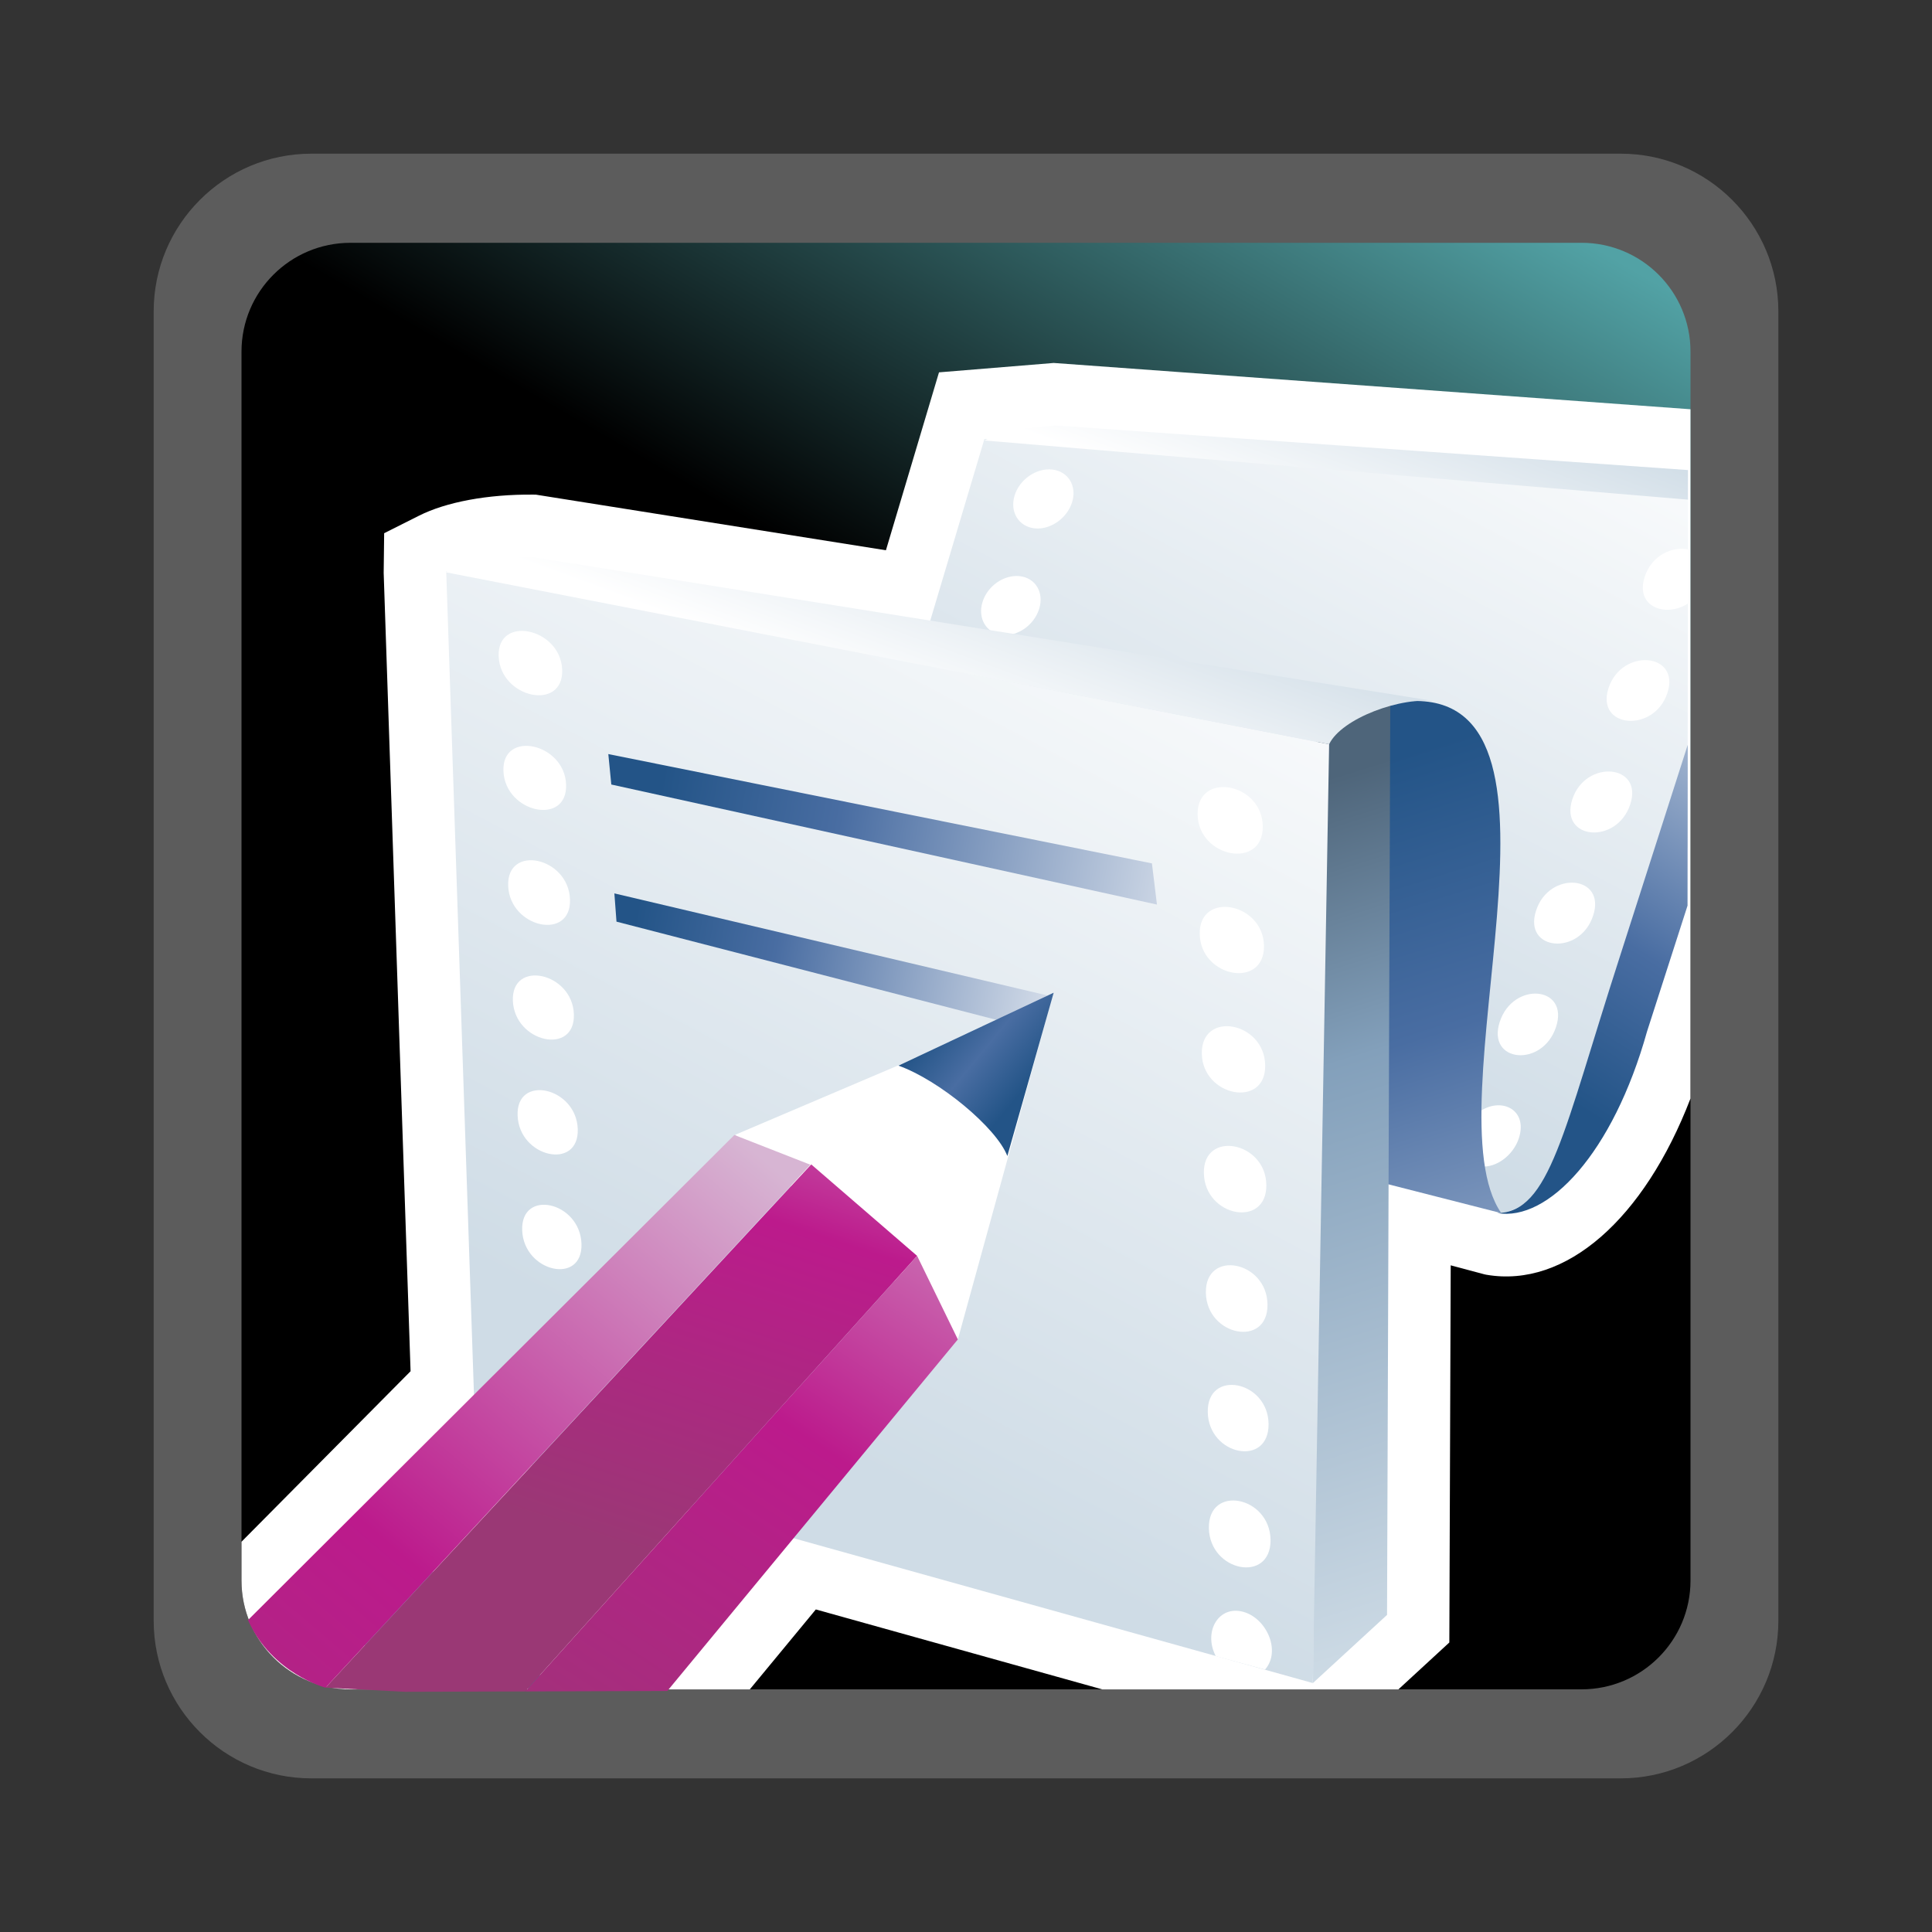 <?xml version="1.0" encoding="UTF-8"?>
<svg xmlns="http://www.w3.org/2000/svg" xmlns:xlink="http://www.w3.org/1999/xlink" contentScriptType="text/ecmascript" width="88" baseProfile="tiny" zoomAndPan="magnify" contentStyleType="text/css" viewBox="-1 -1 88 88" height="88" preserveAspectRatio="xMidYMid meet" version="1.1">
    <rect x="-1" y="-1" width="88" height="88" fill="#333333" stroke="none"/>
    <g>
        <rect x="-1" width="88" fill="none" y="-1" height="88"/>
        <path fill="#ffffff" d="M 13.178 6.0 C 9.22 6.0 6.0 9.222 6.0 13.18 L 6.0 72.823 C 6.0 76.78 9.22 80.002 13.178 80.002 L 72.824 80.002 C 76.782 80.002 80.002 76.78 80.002 72.823 L 80.002 13.18 C 80.002 9.221 76.782 6 72.824 6 L 13.178 6 z " fill-opacity="0.2" stroke-opacity="0.2"/>
        <linearGradient x1="-673.508" gradientTransform="matrix(1 0 0 -1 694.901 409.637)" y1="329.21" x2="-630.293" gradientUnits="userSpaceOnUse" y2="404.061" xlink:type="simple" xlink:actuate="onLoad" id="XMLID_16_" xlink:show="other">
            <stop stop-color="#000000" offset="0"/>
            <stop stop-color="#000000" offset="0.646"/>
            <stop stop-color="#52a2a5" offset="0.994"/>
            <stop stop-color="#52a2a5" offset="1"/>
        </linearGradient>
        <path fill="url(#XMLID_16_)" d="M 76.0 70.99 C 76.0 73.726 73.777 75.947 71.038 75.947 L 14.965 75.947 C 12.225 75.947 10.0 73.726 10.0 70.99 L 10.0 15.017 C 10.0 12.277 12.225 10.059 14.965 10.059 L 71.038 10.059 C 73.777 10.059 76.0 12.276 76.0 15.017 L 76.0 70.99 z "/>
        <g>
            <path fill="none" d="M 66.705 57.063 L 66.622 57.046 C 66.622 57.046 65.799 56.826 65.079 56.634 C 65.066 59.908 65.016 73.813 65.016 73.813 L 62.696 75.95 L 71.039 75.95 C 73.778 75.95 76.001 73.729 76.001 70.993 L 76.001 49.035 C 73.891 54.52 70.318 57.685 66.705 57.063 z "/>
            <path fill="none" d="M 16.476 25.093 L 16.498 23.287 L 18.074 22.495 C 19.323 21.863 21.222 21.511 23.285 21.529 L 23.404 21.53 C 23.404 21.53 37.01 23.692 39.353 24.064 C 39.913 22.185 41.77 15.96 41.77 15.96 C 41.77 15.96 45.618 15.647 46.867 15.543 L 46.992 15.532 L 76.0 17.641 L 76.0 15.017 C 76.0 12.277 73.777 10.059 71.038 10.059 L 14.965 10.059 C 12.225 10.059 10.0 12.276 10.0 15.017 L 10.0 69.224 C 12.475 66.729 17.063 62.102 17.701 61.458 C 17.537 56.601 16.477 25.161 16.476 25.093 z "/>
            <path fill="none" d="M 33.151 75.947 L 49.212 75.947 C 44.076 74.514 37.198 72.596 36.16 72.306 C 35.734 72.822 34.276 74.587 33.151 75.947 z "/>
            <path fill="#ffffff" d="M 62.695 75.947 L 49.212 75.947 "/>
            <path fill="#ffffff" d="M 46.992 15.532 L 46.867 15.543 C 45.618 15.647 41.77 15.96 41.77 15.96 C 41.77 15.96 39.913 22.185 39.353 24.064 C 37.01 23.691 23.404 21.53 23.404 21.53 L 23.285 21.529 C 21.222 21.511 19.323 21.863 18.074 22.495 L 16.498 23.287 L 16.476 25.093 C 16.477 25.161 17.538 56.6 17.701 61.458 C 17.063 62.102 12.475 66.729 10.0 69.224 L 10.0 70.993 C 10.0 73.729 12.225 75.95 14.965 75.95 L 33.152 75.95 C 34.277 74.589 35.735 72.825 36.16 72.308 C 37.198 72.598 44.077 74.516 49.212 75.95 L 62.695 75.95 L 65.015 73.813 C 65.015 73.813 65.066 59.909 65.078 56.634 C 65.798 56.826 66.621 57.046 66.621 57.046 L 66.704 57.063 C 70.317 57.685 73.89 54.52 75.999 49.037 L 75.999 17.641 L 46.992 15.532 z "/>
        </g>
        <g>
            <linearGradient x1="-624.47" gradientTransform="matrix(1 0 0 -1 694.901 409.637)" y1="399.475" x2="-642.73" gradientUnits="userSpaceOnUse" y2="364.771" xlink:type="simple" xlink:actuate="onLoad" id="XMLID_17_" xlink:show="other">
                <stop stop-color="#ffffff" offset="0"/>
                <stop stop-color="#ffffff" offset="0.05"/>
                <stop stop-color="#cfdce6" offset="1"/>
            </linearGradient>
            <path fill="url(#XMLID_17_)" d="M 43.84 18.991 L 36.738 42.804 L 67.384 54.256 C 70.692 53.72 73.696 45.551 75.866 37.566 L 75.886 21.688 L 43.84 18.991 z "/>
            <linearGradient x1="-611.128" gradientTransform="matrix(1 0 0 -1 694.901 409.637)" y1="383.337" x2="-625.389" gradientUnits="userSpaceOnUse" y2="360.77" xlink:type="simple" xlink:actuate="onLoad" id="XMLID_18_" xlink:show="other">
                <stop stop-color="#ffffff" offset="0"/>
                <stop stop-color="#496da2" offset="0.71"/>
                <stop stop-color="#235487" offset="0.99"/>
                <stop stop-color="#235487" offset="1"/>
            </linearGradient>
            <path fill="url(#XMLID_18_)" d="M 72.762 42.636 C 70.21 50.538 69.595 54.223 67.196 54.254 C 69.516 54.652 72.471 51.522 74.022 45.977 L 75.865 40.25 L 75.874 32.926 L 72.762 42.636 z "/>
            <linearGradient x1="-636.334" gradientTransform="matrix(1 0 0 -1 694.901 409.637)" y1="385.712" x2="-632.918" gradientUnits="userSpaceOnUse" y2="394.987" xlink:type="simple" xlink:actuate="onLoad" id="XMLID_19_" xlink:show="other">
                <stop stop-color="#ffffff" offset="0"/>
                <stop stop-color="#ffffff" offset="0.05"/>
                <stop stop-color="#cfdce6" offset="1"/>
            </linearGradient>
            <path fill="url(#XMLID_19_)" d="M 47.105 18.38 C 45.595 18.506 44.857 18.565 43.838 19.063 L 75.884 21.759 L 75.885 20.411 L 47.105 18.38 z "/>
            <path fill="#ffffff" d="M 46.927 20.387 C 46.198 20.307 45.43 20.844 45.211 21.58 C 44.989 22.319 45.399 22.983 46.118 23.065 C 46.84 23.145 47.607 22.61 47.835 21.868 C 48.061 21.128 47.652 20.468 46.927 20.387 z "/>
            <path fill="#ffffff" d="M 45.445 25.243 C 44.732 25.165 43.966 25.694 43.749 26.433 C 43.527 27.172 43.926 27.84 44.639 27.921 C 45.354 28.001 46.108 27.467 46.334 26.728 C 46.563 25.987 46.165 25.321 45.445 25.243 z "/>
            <path fill="#ffffff" d="M 73.913 25.277 C 73.465 26.663 74.891 27.132 75.879 26.493 L 75.882 24.021 C 75.178 23.885 74.234 24.277 73.913 25.277 z "/>
            <path fill="#ffffff" d="M 72.266 30.343 C 71.67 32.176 74.341 32.398 74.946 30.57 C 75.559 28.726 72.865 28.498 72.266 30.343 z "/>
            <path fill="#ffffff" d="M 70.615 35.413 C 70.023 37.262 72.648 37.489 73.255 35.638 C 73.866 33.799 71.212 33.572 70.615 35.413 z "/>
            <path fill="#ffffff" d="M 68.965 40.48 C 68.367 42.317 70.963 42.549 71.563 40.71 C 72.182 38.863 69.559 38.632 68.965 40.48 z "/>
            <path fill="#ffffff" d="M 67.311 45.546 C 66.707 47.406 69.259 47.642 69.874 45.781 C 70.493 43.913 67.919 43.678 67.311 45.546 z "/>
            <path fill="#ffffff" d="M 66.35 49.664 L 66.456 52.13 C 67.15 52.201 67.919 51.627 68.178 50.858 C 68.623 49.517 67.335 48.93 66.35 49.664 z "/>
            <linearGradient x1="-2251.536" gradientTransform="matrix(1.136 0 0 -1.136 2632.792 -893.581)" y1="-853.517" x2="-2263.334" gradientUnits="userSpaceOnUse" y2="-815.905" xlink:type="simple" xlink:actuate="onLoad" id="XMLID_20_" xlink:show="other">
                <stop stop-color="#ffffff" offset="0"/>
                <stop stop-color="#496da2" offset="0.71"/>
                <stop stop-color="#235487" offset="0.99"/>
                <stop stop-color="#235487" offset="1"/>
            </linearGradient>
            <path fill="url(#XMLID_20_)" d="M 63.35 30.93 C 71.496 30.742 64.082 49.493 67.382 54.257 L 60.516 52.504 C 60.516 52.505 57.586 29.884 63.35 30.93 z "/>
            <linearGradient x1="-2256.642" gradientTransform="matrix(1.136 0 0 -1.136 2632.792 -893.581)" y1="-855.117" x2="-2268.439" gradientUnits="userSpaceOnUse" y2="-817.509" xlink:type="simple" xlink:actuate="onLoad" id="XMLID_21_" xlink:show="other">
                <stop stop-color="#cfdce6" offset="0"/>
                <stop stop-color="#cfdce6" offset="0.1"/>
                <stop stop-color="#83a0bb" offset="0.71"/>
                <stop stop-color="#4e657a" offset="0.99"/>
                <stop stop-color="#4e657a" offset="1"/>
            </linearGradient>
            <polygon fill="url(#XMLID_21_)" points="58.805,75.658 58.965,31.948 62.325,31.089 62.178,72.557   "/>
            <linearGradient x1="-2268.217" gradientTransform="matrix(1.136 0 0 -1.136 2632.792 -893.581)" y1="-803.66" x2="-2288.477" gradientUnits="userSpaceOnUse" y2="-842.158" xlink:type="simple" xlink:actuate="onLoad" id="XMLID_22_" xlink:show="other">
                <stop stop-color="#ffffff" offset="0"/>
                <stop stop-color="#ffffff" offset="0.05"/>
                <stop stop-color="#cfdce6" offset="1"/>
            </linearGradient>
            <polygon fill="url(#XMLID_22_)" points="58.797,75.661 20.673,65.027 19.325,25.027 59.54,32.899   "/>
            <linearGradient x1="-2281.312" gradientTransform="matrix(1.136 0 0 -1.136 2632.792 -893.581)" y1="-814.682" x2="-2278.223" gradientUnits="userSpaceOnUse" y2="-806.299" xlink:type="simple" xlink:actuate="onLoad" id="XMLID_23_" xlink:show="other">
                <stop stop-color="#ffffff" offset="0"/>
                <stop stop-color="#ffffff" offset="0.05"/>
                <stop stop-color="#cfdce6" offset="1"/>
            </linearGradient>
            <path fill="url(#XMLID_23_)" d="M 59.54 32.899 C 60.095 31.73 62.828 30.705 64.427 30.949 L 23.265 24.376 C 21.743 24.363 20.161 24.602 19.298 25.065 L 59.54 32.899 z "/>
            <path fill="#ffffff" d="M 21.714 28.902 C 21.796 30.808 24.674 31.413 24.607 29.504 C 24.535 27.598 21.632 26.991 21.714 28.902 z "/>
            <path fill="#ffffff" d="M 21.931 34.131 C 22.017 36.029 24.854 36.634 24.785 34.734 C 24.716 32.835 21.844 32.231 21.931 34.131 z "/>
            <path fill="#ffffff" d="M 22.147 39.361 C 22.234 41.269 25.028 41.868 24.962 39.965 C 24.896 38.036 22.066 37.435 22.147 39.361 z "/>
            <path fill="#ffffff" d="M 22.361 44.589 C 22.443 46.49 25.208 47.095 25.139 45.193 C 25.073 43.293 22.281 42.691 22.361 44.589 z "/>
            <path fill="#ffffff" d="M 22.577 49.82 C 22.653 51.728 25.384 52.327 25.316 50.422 C 25.246 48.511 22.491 47.912 22.577 49.82 z "/>
            <path fill="#ffffff" d="M 22.785 55.047 C 22.864 56.947 25.547 57.551 25.486 55.651 C 25.416 53.73 22.709 53.13 22.785 55.047 z "/>
            <path fill="#ffffff" d="M 53.549 36.104 C 53.593 38.08 56.543 38.619 56.518 36.642 C 56.498 34.648 53.518 34.108 53.549 36.104 z "/>
            <path fill="#ffffff" d="M 53.646 41.544 C 53.683 43.523 56.597 44.063 56.573 42.084 C 56.546 40.112 53.607 39.571 53.646 41.544 z "/>
            <path fill="#ffffff" d="M 53.741 46.993 C 53.777 48.958 56.655 49.497 56.628 47.527 C 56.602 45.539 53.708 45.003 53.741 46.993 z "/>
            <path fill="#ffffff" d="M 53.835 52.435 C 53.868 54.423 56.704 54.963 56.68 52.972 C 56.657 50.995 53.794 50.458 53.835 52.435 z "/>
            <path fill="#ffffff" d="M 53.926 57.883 C 53.961 59.863 56.757 60.401 56.733 58.417 C 56.708 56.43 53.891 55.888 53.926 57.883 z "/>
            <path fill="#ffffff" d="M 54.012 63.322 C 54.05 65.301 56.799 65.843 56.782 63.863 C 56.76 61.881 53.975 61.342 54.012 63.322 z "/>
            <path fill="#ffffff" d="M 54.063 68.602 C 54.098 70.594 56.889 71.134 56.872 69.141 C 56.842 67.14 54.031 66.604 54.063 68.602 z "/>
            <path fill="#ffffff" d="M 55.523 72.392 C 54.458 72.183 53.818 73.364 54.377 74.435 L 56.62 75.047 C 57.387 74.178 56.646 72.609 55.523 72.392 z "/>
            <linearGradient x1="-2266.478" gradientTransform="matrix(1.136 0 0 -1.136 2632.792 -893.581)" y1="-821.485" x2="-2292.206" gradientUnits="userSpaceOnUse" y2="-816.929" xlink:type="simple" xlink:actuate="onLoad" id="XMLID_24_" xlink:show="other">
                <stop stop-color="#ffffff" offset="0"/>
                <stop stop-color="#496da2" offset="0.71"/>
                <stop stop-color="#235487" offset="0.99"/>
                <stop stop-color="#235487" offset="1"/>
            </linearGradient>
            <polygon fill="url(#XMLID_24_)" points="26.708,33.347 26.844,34.734 51.698,40.202 51.469,38.326   "/>
            <linearGradient x1="-2272.911" gradientTransform="matrix(1.136 0 0 -1.136 2632.792 -893.581)" y1="-826.06" x2="-2293.217" gradientUnits="userSpaceOnUse" y2="-822.466" xlink:type="simple" xlink:actuate="onLoad" id="XMLID_25_" xlink:show="other">
                <stop stop-color="#ffffff" offset="0"/>
                <stop stop-color="#496da2" offset="0.71"/>
                <stop stop-color="#235487" offset="0.99"/>
                <stop stop-color="#235487" offset="1"/>
            </linearGradient>
            <polygon fill="url(#XMLID_25_)" points="46.188,45.918 27.08,40.98 26.984,39.693 46.927,44.393   "/>
            <polygon fill="#ffffff" points="32.491,50.686 46.883,44.561 42.629,60.008   "/>
            <linearGradient x1="-681.351" gradientTransform="matrix(1 0 0 -1 694.901 409.637)" y1="340.786" x2="-672.401" gradientUnits="userSpaceOnUse" y2="335.354" xlink:type="simple" xlink:actuate="onLoad" id="XMLID_26_" xlink:show="other">
                <stop stop-color="#d6e6ec" offset="0"/>
                <stop stop-color="#298595" offset="1"/>
            </linearGradient>
            <polyline fill="url(#XMLID_26_)" points="23.587,76.041 23.622,69.378 10.564,72.625   "/>
            <linearGradient x1="-659.058" gradientTransform="matrix(1 0 0 -1 694.901 409.637)" y1="369.78" x2="-668.608" gradientUnits="userSpaceOnUse" y2="340.515" xlink:type="simple" xlink:actuate="onLoad" id="XMLID_27_" xlink:show="other">
                <stop stop-color="#d7b5d3" offset="0"/>
                <stop stop-color="#d7b5d3" offset="0.006"/>
                <stop stop-color="#bc1a8c" offset="0.472"/>
                <stop stop-color="#9a3875" offset="1"/>
            </linearGradient>
            <polygon fill="url(#XMLID_27_)" points="40.773,56.203 35.951,52.038 13.827,75.871 17.45,76.059 22.921,76.043   "/>
            <linearGradient x1="-648.374" gradientTransform="matrix(1 0 0 -1 694.901 409.637)" y1="362.505" x2="-672.174" gradientUnits="userSpaceOnUse" y2="326.35" xlink:type="simple" xlink:actuate="onLoad" id="XMLID_28_" xlink:show="other">
                <stop stop-color="#d7b5d3" offset="0"/>
                <stop stop-color="#d7b5d3" offset="0.006"/>
                <stop stop-color="#bc1a8c" offset="0.472"/>
                <stop stop-color="#9a3875" offset="1"/>
            </linearGradient>
            <polygon fill="url(#XMLID_28_)" points="42.629,60.008 40.773,56.203 22.921,76.043 29.396,76.021   "/>
            <linearGradient x1="-2288.203" gradientTransform="matrix(1.136 0 0 -1.136 2632.792 -893.581)" y1="-831.549" x2="-2318.102" gradientUnits="userSpaceOnUse" y2="-866.726" xlink:type="simple" xlink:actuate="onLoad" id="XMLID_29_" xlink:show="other">
                <stop stop-color="#d7b5d3" offset="0"/>
                <stop stop-color="#d7b5d3" offset="0.006"/>
                <stop stop-color="#bc1a8c" offset="0.472"/>
                <stop stop-color="#9a3875" offset="1"/>
            </linearGradient>
            <path fill="url(#XMLID_29_)" d="M 13.827 75.871 C 13.827 75.871 11.374 75.225 10.297 72.792 L 32.45 50.697 L 35.909 52.051 L 13.827 75.871 z "/>
            <linearGradient x1="-2276.564" gradientTransform="matrix(1.136 0 0 -1.136 2632.792 -893.581)" y1="-828.337" x2="-2280.004" gradientUnits="userSpaceOnUse" y2="-825.503" xlink:type="simple" xlink:actuate="onLoad" id="XMLID_30_" xlink:show="other">
                <stop stop-color="#235487" offset="0"/>
                <stop stop-color="#496da2" offset="0.5"/>
                <stop stop-color="#235487" offset="1"/>
            </linearGradient>
            <path fill="url(#XMLID_30_)" d="M 39.924 47.538 L 46.993 44.217 L 44.883 51.655 C 44.387 50.363 41.781 48.202 39.924 47.538 z "/>
        </g>
    </g>
</svg>
